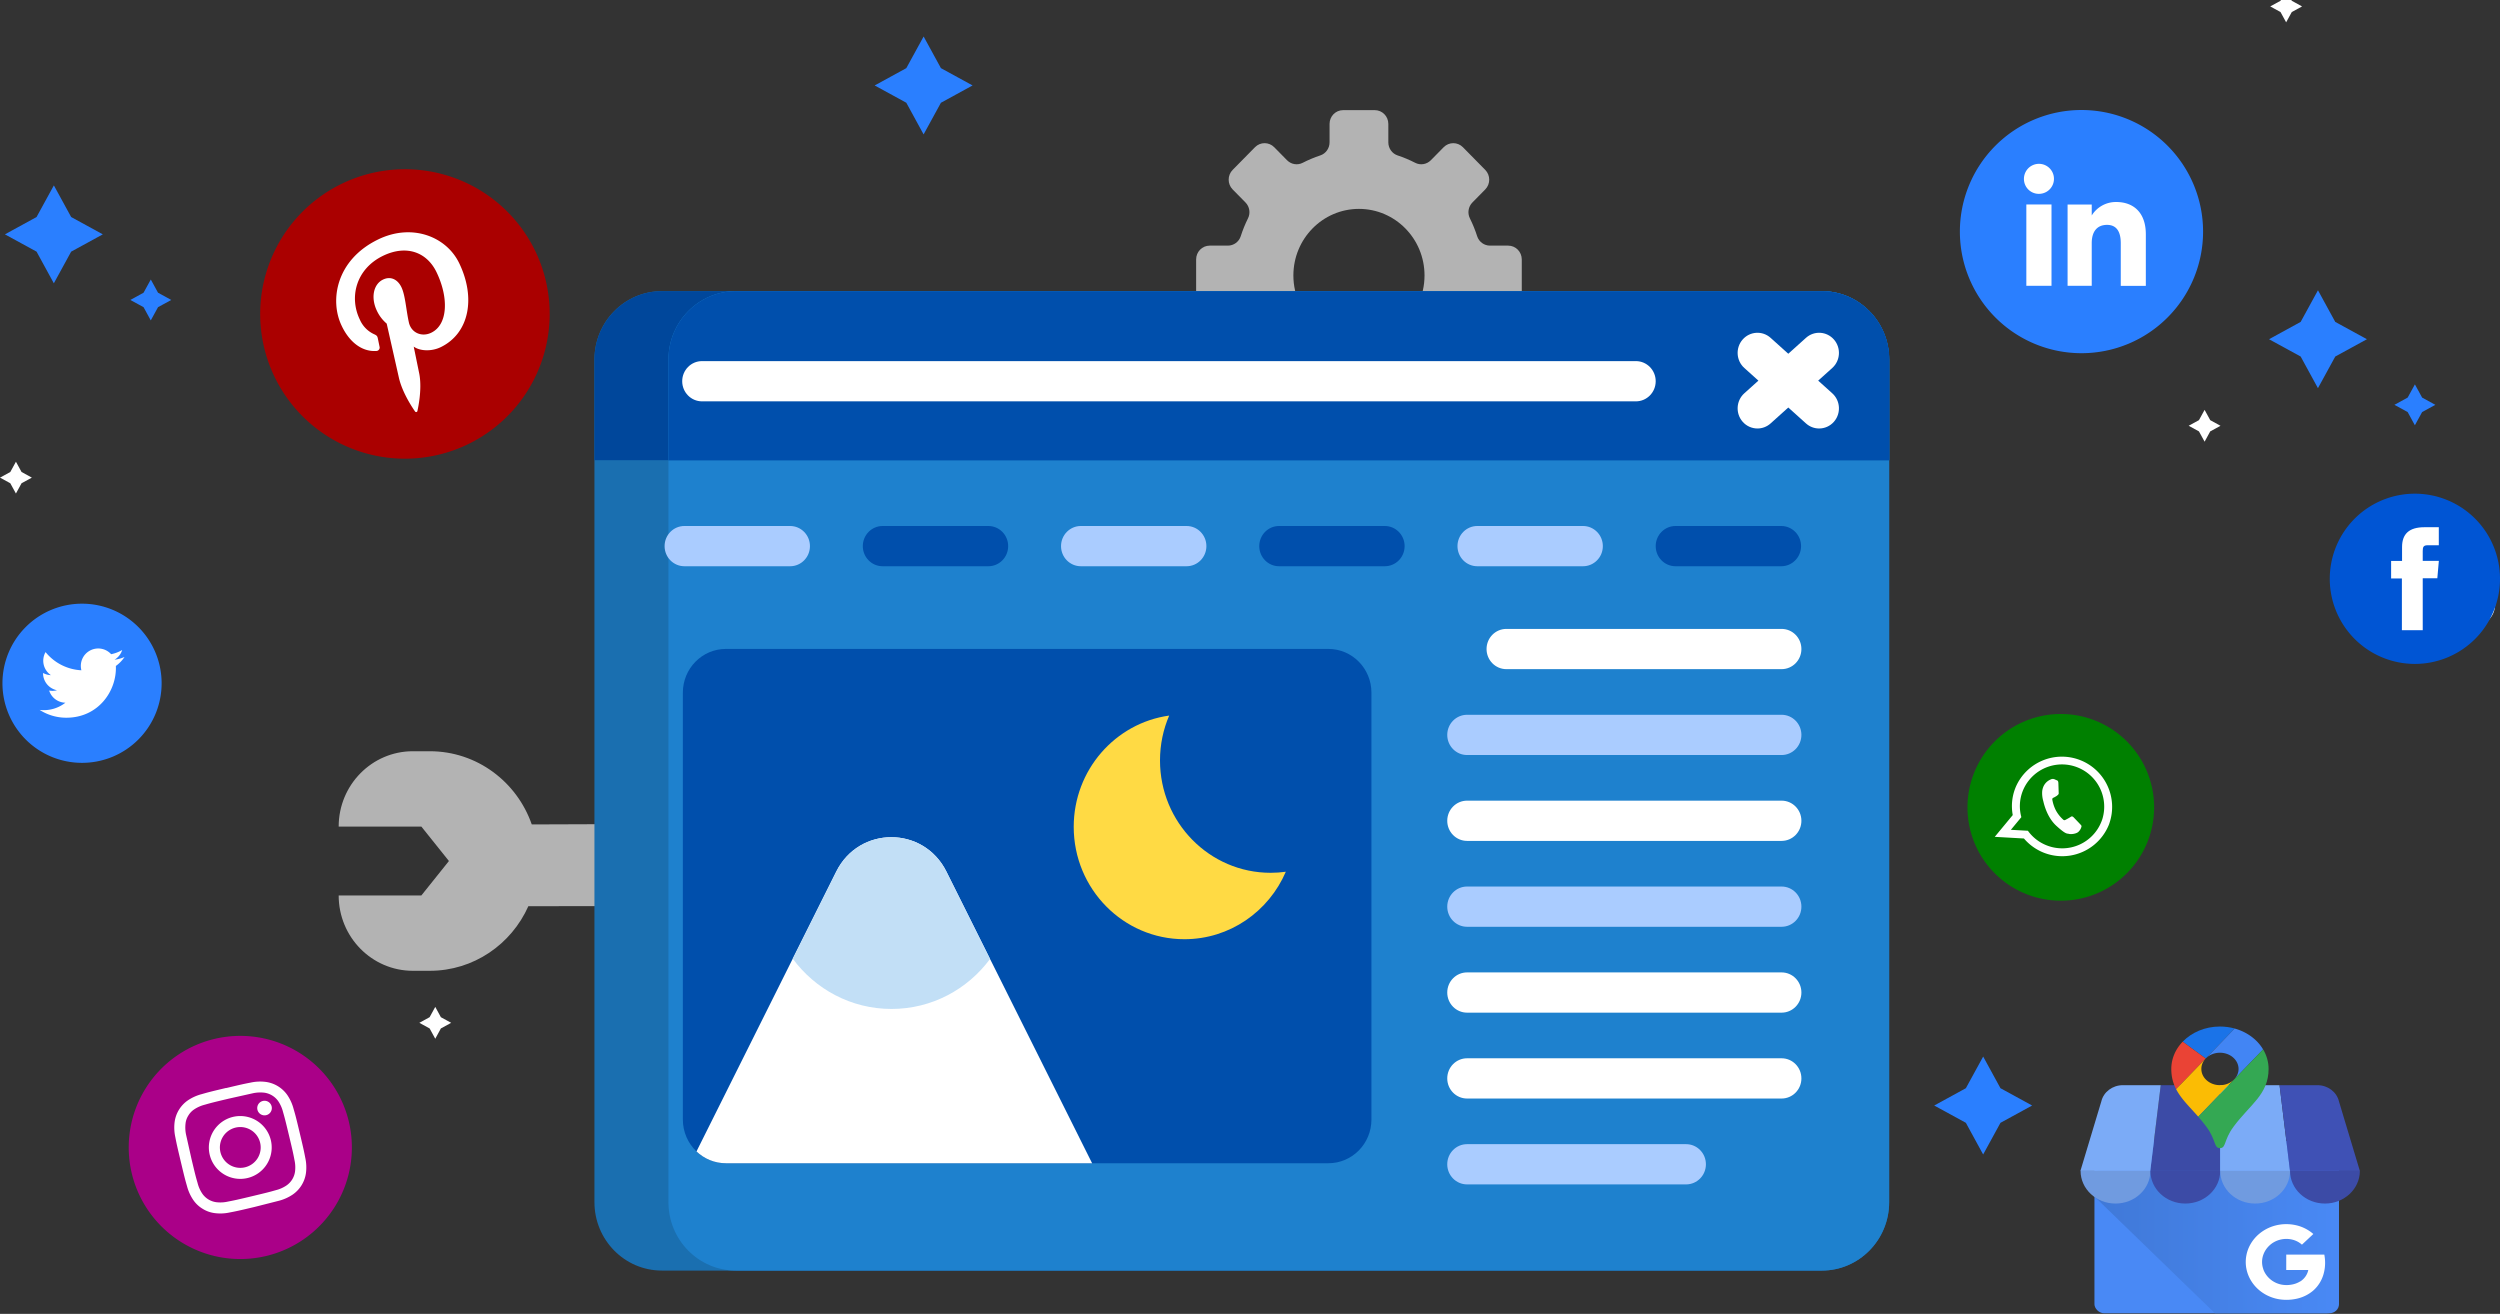 <svg xmlns="http://www.w3.org/2000/svg" xmlns:svg="http://www.w3.org/2000/svg" id="Capa_1" width="1027.993" height="540.266" x="0" y="0" version="1.1" viewBox="0 0 1027.993 540.266" xml:space="preserve"><rect x="0" y="0" width="1027.993" height="540.266" fill="#333333" stroke="none"/><defs id="defs2267"><linearGradient id="a" x1="46.87" x2="854.483" y1="666.055" y2="666.055" gradientTransform="scale(1.151,0.868)" gradientUnits="userSpaceOnUse"><stop id="stop1225" offset=".03" stop-color="#4079d8"/><stop id="stop1227" offset="1" stop-color="#4989f5"/></linearGradient><linearGradient id="a-1" x1="46.87" x2="854.483" y1="666.055" y2="666.055" gradientTransform="scale(1.151,0.868)" gradientUnits="userSpaceOnUse"><stop id="stop1225-6" offset=".03" stop-color="#4079d8"/><stop id="stop1227-5" offset="1" stop-color="#4989f5"/></linearGradient></defs><path style="fill:#b3b3b3;stroke-width:1.048" id="path3316" d="m 625.748,106.669 v 13.205 c 0,2.513 -1.618,4.612 -3.845,5.363 h -38.841 c 1.725,-3.611 2.699,-7.679 2.699,-11.965 0,-15.12 -12.072,-27.379 -26.962,-27.379 -14.89,0 -26.962,12.259 -26.962,27.379 0,4.286 0.974,8.354 2.699,11.965 h -32.618 c -1.081,0 -2.132,0.109 -3.16,0.304 h -1.328 c -3.085,0 -5.581,-2.534 -5.581,-5.667 v -13.205 c 0,-3.133 2.496,-5.667 5.581,-5.667 h 7.466 c 2.4,0 4.552,-1.555 5.292,-3.872 0.814,-2.546 1.821,-4.993 2.988,-7.353 1.093,-2.165 0.653,-4.807 -1.039,-6.526 l -5.281,-5.363 c -2.174,-2.208 -2.174,-5.808 0,-8.016 l 9.201,-9.343 c 2.174,-2.208 5.72,-2.208 7.894,0 l 5.281,5.363 c 1.693,1.719 4.295,2.165 6.427,1.055 2.324,-1.186 4.734,-2.208 7.241,-3.035 2.281,-0.751 3.813,-2.936 3.813,-5.373 v -7.581 c 0,-3.133 2.496,-5.667 5.581,-5.667 h 13.004 c 3.085,0 5.581,2.534 5.581,5.667 v 7.581 c 0,2.437 1.532,4.623 3.813,5.373 2.507,0.827 4.917,1.849 7.241,3.035 2.132,1.11 4.734,0.663 6.427,-1.055 l 5.281,-5.363 c 2.174,-2.208 5.72,-2.208 7.894,0 l 9.201,9.343 c 2.174,2.208 2.174,5.808 0,8.016 l -5.281,5.363 c -1.693,1.719 -2.132,4.362 -1.039,6.526 1.168,2.36 2.174,4.807 2.988,7.353 0.739,2.317 2.892,3.872 5.292,3.872 h 7.466 c 3.089,0 5.585,2.535 5.585,5.667 z"/><path style="fill:#b3b3b3;stroke-width:1.048" id="path3266-9" d="m 270.579,338.818 v 33.72 l -53.324,0.098 c -6.984,15.652 -22.485,26.552 -40.512,26.552 h -6.973 c -16.85,0 -30.508,-13.869 -30.508,-30.979 h 33.999 l 11.333,-14.162 -11.333,-14.162 h -34 c 0,-17.11 13.658,-30.979 30.508,-30.979 h 6.973 c 19.356,0 35.81,12.564 41.916,30.098 z"/><path style="fill:#1a6fb0;stroke-width:1.048" id="path2180-5" d="m 776.816,147.86 v 346.459 c 0,15.535 -12.409,28.136 -27.708,28.136 H 272.14 c -15.299,-10e-4 -27.708,-12.601 -27.708,-28.137 V 147.86 c 0,-15.535 12.409,-28.136 27.708,-28.136 h 476.968 c 15.299,0 27.708,12.6 27.708,28.136 z"/><path style="fill:#1e81ce;stroke-width:1.048" id="path2182-9" d="m 776.816,147.86 v 346.459 c 0,15.535 -12.409,28.136 -27.708,28.136 H 302.565 c -15.299,0 -27.708,-12.601 -27.708,-28.136 v -346.459 c 0,-15.535 12.409,-28.136 27.708,-28.136 h 446.543 c 15.299,0 27.708,12.6 27.708,28.136 z"/><path style="fill:#00479b;stroke-width:1.048" id="path2184-1" d="m 776.816,147.86 v 41.377 H 244.433 v -41.377 c 0,-15.535 12.409,-28.136 27.708,-28.136 h 476.968 c 15.299,0 27.708,12.6 27.708,28.136 z"/><path style="fill:#1e81ce;stroke-width:1.048" id="path2186-6" d="m 776.816,147.86 v 41.377 H 274.858 v -41.377 c 0,-15.535 12.409,-28.136 27.708,-28.136 h 446.543 c 15.299,0 27.708,12.6 27.708,28.136 z"/><g id="g2202-9" transform="matrix(1.04,0,0,1.056,244.433,50.785)"><path style="fill:#004fac" id="path2188-3" d="m 512,91.938 v 39.187 H 29.26 V 91.938 c 0,-14.713 11.934,-26.647 26.647,-26.647 h 429.446 c 14.713,0 26.647,11.933 26.647,26.647 z"/><path style="fill:#acf" id="path2190-3" d="m 77.371,156.727 h -41.8 c -4.328,0 -7.837,3.508 -7.837,7.837 0,4.329 3.509,7.837 7.837,7.837 H 77.37 c 4.328,0 7.837,-3.508 7.837,-7.837 0,-4.329 -3.508,-7.837 -7.836,-7.837 z"/><path style="fill:#004fac" id="path2192-4" d="m 155.744,156.727 h -41.799 c -4.328,0 -7.837,3.508 -7.837,7.837 0,4.329 3.509,7.837 7.837,7.837 h 41.799 c 4.328,0 7.837,-3.508 7.837,-7.837 0,-4.329 -3.508,-7.837 -7.837,-7.837 z"/><path style="fill:#acf" id="path2194-8" d="m 234.118,156.727 h -41.799 c -4.328,0 -7.837,3.508 -7.837,7.837 0,4.329 3.509,7.837 7.837,7.837 h 41.799 c 4.328,0 7.837,-3.508 7.837,-7.837 0,-4.329 -3.509,-7.837 -7.837,-7.837 z"/><path style="fill:#004fac" id="path2196-6" d="m 312.492,156.727 h -41.799 c -4.328,0 -7.837,3.508 -7.837,7.837 0,4.329 3.509,7.837 7.837,7.837 h 41.799 c 4.328,0 7.837,-3.508 7.837,-7.837 0,-4.329 -3.509,-7.837 -7.837,-7.837 z"/><path style="fill:#acf" id="path2198-2" d="m 390.866,156.727 h -41.799 c -4.328,0 -7.837,3.508 -7.837,7.837 0,4.329 3.509,7.837 7.837,7.837 h 41.799 c 4.328,0 7.837,-3.508 7.837,-7.837 0,-4.329 -3.509,-7.837 -7.837,-7.837 z"/><path style="fill:#004fac" id="path2200-1" d="M 469.239,156.727 H 427.44 c -4.328,0 -7.837,3.508 -7.837,7.837 0,4.329 3.509,7.837 7.837,7.837 h 41.799 c 4.328,0 7.837,-3.508 7.837,-7.837 0,-4.329 -3.508,-7.837 -7.837,-7.837 z"/></g><g id="g2208-5" transform="matrix(1.04,0,0,1.056,244.433,50.785)"><path style="fill:#fff" id="path2204-3" d="M 411.765,92.52 H 42.537 c -4.328,0 -7.837,3.508 -7.837,7.837 0,4.329 3.509,7.837 7.837,7.837 h 369.228 c 4.328,0 7.837,-3.508 7.837,-7.837 0,-4.329 -3.508,-7.837 -7.837,-7.837 z"/><path style="fill:#fff" id="path2206-3" d="m 489.414,105.055 -5.568,-4.931 5.568,-4.931 c 3.24,-2.87 3.54,-7.823 0.671,-11.063 -2.87,-3.242 -7.823,-3.542 -11.063,-0.671 l -6.995,6.196 -6.995,-6.196 c -3.239,-2.871 -8.194,-2.569 -11.063,0.671 -2.871,3.24 -2.57,8.194 0.671,11.063 l 5.568,4.931 -5.568,4.931 c -3.241,2.87 -3.54,7.823 -0.671,11.063 1.549,1.749 3.703,2.641 5.87,2.641 1.848,0 3.701,-0.649 5.194,-1.971 l 6.995,-6.196 6.995,6.196 c 1.491,1.322 3.346,1.971 5.194,1.971 2.165,0 4.321,-0.892 5.87,-2.641 2.867,-3.24 2.567,-8.193 -0.673,-11.063 z"/></g><path style="fill:#004fac;stroke-width:1.048" id="path2210-5" d="m 563.932,284.81 v 175.535 c 0,9.931 -7.921,17.974 -17.701,17.974 H 298.479 c -4.672,0 -8.921,-1.843 -12.083,-4.855 -3.455,-3.277 -5.607,-7.933 -5.607,-13.119 v -175.535 c 0,-9.919 7.921,-17.974 17.689,-17.974 h 247.753 c 9.779,0 17.701,8.055 17.701,17.974 z"/><g id="g2226-8" transform="matrix(1.04,0,0,1.056,244.433,50.785)"><path style="fill:#fff" id="path2212-5" d="m 360.561,212.471 h 108.813 c 4.328,0 7.837,-3.508 7.837,-7.837 0,-4.329 -3.509,-7.837 -7.837,-7.837 H 360.561 c -4.328,0 -7.837,3.508 -7.837,7.837 0,4.329 3.509,7.837 7.837,7.837 z"/><path style="fill:#acf" id="path2214-9" d="M 469.374,230.236 H 345.021 c -4.328,0 -7.837,3.508 -7.837,7.837 0,4.329 3.509,7.837 7.837,7.837 h 124.353 c 4.328,0 7.837,-3.508 7.837,-7.837 0,-4.329 -3.509,-7.837 -7.837,-7.837 z"/><path style="fill:#fff" id="path2216-6" d="M 469.374,263.675 H 345.021 c -4.328,0 -7.837,3.508 -7.837,7.837 0,4.329 3.509,7.837 7.837,7.837 h 124.353 c 4.328,0 7.837,-3.508 7.837,-7.837 0,-4.329 -3.509,-7.837 -7.837,-7.837 z"/><path style="fill:#acf" id="path2218-3" d="M 469.374,297.115 H 345.021 c -4.328,0 -7.837,3.508 -7.837,7.837 0,4.329 3.509,7.837 7.837,7.837 h 124.353 c 4.328,0 7.837,-3.508 7.837,-7.837 0,-4.329 -3.509,-7.837 -7.837,-7.837 z"/><path style="fill:#fff" id="path2220-9" d="M 469.374,330.554 H 345.021 c -4.328,0 -7.837,3.508 -7.837,7.837 0,4.329 3.509,7.837 7.837,7.837 h 124.353 c 4.328,0 7.837,-3.508 7.837,-7.837 0,-4.329 -3.509,-7.837 -7.837,-7.837 z"/><path style="fill:#fff" id="path2222-4" d="M 469.374,363.994 H 345.021 c -4.328,0 -7.837,3.508 -7.837,7.837 0,4.329 3.509,7.837 7.837,7.837 h 124.353 c 4.328,0 7.837,-3.508 7.837,-7.837 0,-4.329 -3.509,-7.837 -7.837,-7.837 z"/><path style="fill:#acf" id="path2224-2" d="m 431.62,397.433 h -86.599 c -4.328,0 -7.837,3.508 -7.837,7.837 0,4.329 3.509,7.837 7.837,7.837 h 86.599 c 4.328,0 7.837,-3.508 7.837,-7.837 0,-4.329 -3.509,-7.837 -7.837,-7.837 z"/></g><path style="fill:#fff;stroke-width:1.048" id="path2228-1" d="M 449.07,478.319 H 298.479 c -4.672,0 -8.921,-1.843 -12.083,-4.855 l 38.845,-77.787 0.728,-1.468 17.907,-35.837 c 9.399,-18.823 35.879,-18.823 45.278,0 l 17.95,35.948 0.684,1.357 z"/><path style="fill:#ffda44;stroke-width:1.048" id="path2230-1" d="m 528.726,358.457 c -7.013,16.335 -23.058,27.746 -41.719,27.746 -25.126,0 -45.497,-20.685 -45.497,-46.2 0,-23.361 17.083,-42.678 39.256,-45.764 -2.43,5.648 -3.777,11.899 -3.777,18.454 0,25.514 20.37,46.2 45.497,46.2 2.12,0 4.198,-0.148 6.24,-0.436 z"/><path style="fill:#c2dff6;stroke-width:1.048" id="path2232-7" d="m 407.105,394.32 c -9.236,12.479 -23.948,20.556 -40.518,20.556 -16.625,0 -31.37,-8.121 -40.616,-20.667 l 17.907,-35.837 c 9.399,-18.823 35.879,-18.823 45.278,0 z"/><path id="path17441" d="M 855.889,145.234 A 50.008,50.008 0 0 1 805.897,95.227 v 0 c 0,-6.566 1.293,-13.067 3.807,-19.133 2.513,-6.066 6.196,-11.578 10.839,-16.22 4.643,-4.642 10.155,-8.324 16.221,-10.837 a 50,50 0 0 1 19.134,-3.803 v 0 c 6.566,0 13.068,1.293 19.134,3.806 a 49.985,49.985 0 0 1 16.221,10.839 49.992,49.992 0 0 1 10.839,16.221 c 2.513,6.066 3.806,12.568 3.806,19.134 v 0 c 0,6.567 -1.293,13.07 -3.807,19.136 a 50.015,50.015 0 0 1 -27.064,27.06 50.015,50.015 0 0 1 -19.137,3.804 z" class="I" style="fill:#2a7fff;stroke-width:.764"/><path id="path17443" d="m 843.575,84.088 h -10.351 v 33.43 h 10.351 z m -5.225,-4.377 c 1.224,0.012 2.422,-0.339 3.446,-1.011 a 6.173,6.173 0 0 0 2.3,-2.757 c 0.477,-1.127 0.607,-2.37 0.377,-3.571 a 6.173,6.173 0 0 0 -1.675,-3.176 6.165,6.165 0 0 0 -3.16,-1.707 c -1.199,-0.244 -2.443,-0.125 -3.574,0.341 -1.131,0.465 -2.099,1.256 -2.78,2.273 -0.681,1.017 -1.045,2.212 -1.045,3.435 a 6.127,6.127 0 0 0 0.448,2.358 6.112,6.112 0 0 0 1.321,2.004 6.127,6.127 0 0 0 1.99,1.341 c 0.746,0.311 1.545,0.471 2.353,0.471 z m 21.765,20.26 c 0,-4.706 2.162,-7.502 6.303,-7.502 3.82,0 5.638,2.689 5.638,7.502 v 17.571 h 10.306 V 96.35 c 0,-8.953 -5.08,-13.285 -12.162,-13.285 -2.017,-0.028 -4.006,0.467 -5.773,1.438 a 11.65,11.65 0 0 0 -4.311,4.101 v -4.5 h -9.931 v 33.43 h 9.931 z" class="B" style="fill:#fff;stroke-width:.764"/><path id="path17519" fill="green" d="m 833.686,367.826 c -4.71,-1.797 -9.01,-4.504 -12.67,-7.965 -3.66,-3.461 -6.6,-7.61 -8.66,-12.209 -2.05,-4.598 -3.18,-9.557 -3.32,-14.592 a 38.31,38.31 0 0 1 2.51,-14.754 v 0 a 38.33,38.33 0 0 1 7.96,-12.693 38.49,38.49 0 0 1 12.22,-8.674 38.37,38.37 0 0 1 14.61,-3.332 c 5.04,-0.139 10.06,0.717 14.77,2.519 v 0 c 9.5,3.632 17.17,10.889 21.32,20.175 4.16,9.287 4.45,19.842 0.82,29.345 v 0 a 38.34,38.34 0 0 1 -7.96,12.695 c -3.46,3.667 -7.62,6.615 -12.22,8.676 a 38.35,38.35 0 0 1 -14.61,3.331 38.34,38.34 0 0 1 -14.77,-2.522 z"/><path id="path17521" fill-rule="evenodd" d="m 867.396,338.466 a 20.62,20.62 0 0 0 -0.81,-15.356 c -2.23,-4.824 -6.24,-8.6 -11.19,-10.544 a 20.67,20.67 0 0 0 -15.38,0.109 c -4.92,2.013 -8.87,5.846 -11.04,10.701 -0.12,0.28 -0.24,0.56 -0.34,0.84 -1.34,3.485 -1.68,7.271 -1,10.94 l -7.4,8.95 12,0.68 c 2.32,2.723 5.3,4.799 8.65,6.026 3.36,1.227 6.98,1.563 10.5,0.976 3.53,-0.587 6.84,-2.078 9.62,-4.327 a 20.76,20.76 0 0 0 6.23,-8.505 c 0.05,-0.13 0.11,-0.32 0.16,-0.49 z m -25.62,9.22 c -3.18,-1.206 -5.93,-3.321 -7.91,-6.08 l -7,-0.39 4.31,-5.21 c -0.97,-3.505 -0.78,-7.227 0.52,-10.62 a 16.99,16.99 0 0 1 0.68,-1.53 17.34,17.34 0 0 1 9.32,-8.389 c 4.04,-1.539 8.51,-1.516 12.53,0.066 4.03,1.582 7.32,4.608 9.23,8.486 1.91,3.878 2.31,8.331 1.11,12.487 -0.13,0.449 -0.28,0.889 -0.46,1.32 a 17.34,17.34 0 0 1 -9.13,9.532 17.33,17.33 0 0 1 -13.2,0.328 z m 13.52,-8.86 -2.65,-2.77 c -0.37,-0.32 -0.66,-0.52 -1.16,-0.17 -0.5,0.35 -1.81,1.06 -2.2,1.26 -0.39,0.2 -0.68,0.14 -1.07,-0.27 -1.18,-1.086 -2.17,-2.368 -2.92,-3.79 -0.67,-1.342 -1.13,-2.774 -1.39,-4.25 -0.09,-0.57 0.25,-0.73 0.58,-0.87 0.33,-0.14 0.68,-0.37 1,-0.55 l 0.25,-0.16 c 0.18,-0.138 0.36,-0.288 0.52,-0.45 a 0.84,0.84 0 0 0 0.24,-0.38 0.86,0.86 0 0 0 0.03,-0.45 l -0.13,-4 c -0.04,-1 -0.49,-1.08 -0.77,-1.18 -0.28,-0.1 -0.57,-0.27 -0.88,-0.39 a 1.83,1.83 0 0 0 -1.49,0.1 5.65,5.65 0 0 0 -1.93,1.31 5.54,5.54 0 0 0 -1.22,1.98 c -0.2,0.543 -0.33,1.112 -0.37,1.69 a 11.68,11.68 0 0 0 0.45,3.9 c 0.11,0.39 1.28,6.45 5.36,10.17 4.08,3.72 4.34,3.09 5.24,3.34 0.9,0.25 3.23,-0.06 4,-1 a 4.08,4.08 0 0 0 1.13,-2.13 c 0.03,-0.28 -0.24,-0.52 -0.62,-0.94 z" class="B" style="fill:#fff"/><path id="path17531" fill="#59f" d="m 982.313,230.969 4.61,-0.92 7.29,-16 -1.83,-9.21 c 0,0 7,-1.85 8.6,10.37 1.6,12.22 1.85,9 1.85,9 0,0 11.64,-3.95 16.66,-1.87 5.41,2.23 4.5,15.73 6.28,23.85 0.89,4.09 -0.87,8.41 -4.49,10.13 a 6.76,6.76 0 0 1 -1.59,0.55 c -3.78,0.75 -23.68,1.5 -23.68,1.5 l -8,1.58 z m -10.83,2 6.21,29.07 7.9,-1.56 -6.13,-29 z" style="fill:#fff"/><path id="path17533" fill="#0055d4" d="m 992.993,272.999 a 35,35 0 0 1 -24.75,-10.251 c -6.56,-6.564 -10.25,-15.466 -10.25,-24.749 v 0 c 0,-9.283 3.69,-18.185 10.25,-24.749 6.56,-6.564 15.47,-10.251 24.75,-10.251 v 0 a 35.02,35.02 0 0 1 24.75,10.251 c 6.56,6.564 10.25,15.466 10.25,24.749 v 0 c 0,9.283 -3.69,18.185 -10.25,24.749 -6.57,6.564 -15.47,10.251 -24.75,10.251 z"/><path id="path17535" d="m 987.653,259.139 h 8.57 v -21.35 h 6 l 0.63,-7.15 h -6.63 v -4.08 c 0,-1.68 0.34,-2.35 2,-2.35 h 4.61 v -7.42 h -5.9 c -6.35,0 -9.21,2.8 -9.21,8.14 v 5.71 h -4.5 v 7.23 h 4.43 z" class="B" style="fill:#fff"/><path id="path17539" d="m 940.065,-3.906 2.31,4.23 4.23,2.32 -4.23,2.31 -2.32,4.23 -2.31,-4.23 -4.23,-2.31 4.23,-2.32 z m -33.539,172.44 2.31,4.23 4.23,2.32 -4.23,2.31 -2.31,4.23 -2.32,-4.23 -4.23,-2.32 4.23,-2.31 z" class="D" style="fill:#fff"/><path id="path17437" fill="#a00" d="m 192.53,182.621 a 59.54,59.54 0 0 1 -45.47,2.724 c -14.91,-5.155 -27.17,-16.023 -34.08,-30.214 v 0 c -6.9,-14.196 -7.88,-30.552 -2.72,-45.47 5.15,-14.918 16.03,-27.177 30.22,-34.08 v 0 c 7.03,-3.419 14.66,-5.42 22.46,-5.889 a 59.55,59.55 0 0 1 23.01,3.157 59.53,59.53 0 0 1 20.05,11.721 59.65,59.65 0 0 1 14.03,18.501 v 0 c 6.9,14.196 7.88,30.552 2.72,45.47 -5.15,14.918 -16.02,27.177 -30.22,34.08 z"/><path id="path17439" d="m 154.68,144.321 c 0.22,0.006 0.44,-0.04 0.64,-0.136 a 1.44,1.44 0 0 0 0.51,-0.412 c 0.13,-0.175 0.23,-0.38 0.27,-0.598 0.04,-0.218 0.02,-0.442 -0.04,-0.654 l -0.68,-3.3 c -0.2,-1 -0.45,-1.31 -1.51,-1.78 -2.64,-1.201 -4.74,-3.339 -5.89,-6 -4.49,-9.22 -1.6,-20.84 9.47,-26.23 9.8,-4.76 18.1,-1.39 22,6.61 5.12,10.53 4.78,21.68 -2.14,25 -3.82,1.86 -8.21,0.09 -9.18,-4.23 -1.15,-5.16 -1.46,-11.18 -3.08,-14.52 -1.45,-3 -4.27,-4.71 -7.59,-3.09 -3.91,1.9 -5.08,7.46 -2.45,12.88 a 15.64,15.64 0 0 0 4,5.21 l 5,22.18 c 1.47,6.58 6.18,13.24 6.64,13.92 0.06,0.097 0.14,0.173 0.25,0.218 0.1,0.046 0.21,0.058 0.33,0.034 a 0.5,0.5 0 0 0 0.28,-0.163 c 0.08,-0.083 0.13,-0.187 0.14,-0.299 0.13,-0.64 2,-8.65 0.78,-15.15 l -2.31,-11.29 c 2.44,1.81 7.18,2.13 11.13,0.22 11.73,-5.71 14.49,-20.28 7.53,-34.61 -5.27,-10.83 -19.34,-16.45 -33.29,-9.67 -17.35,8.43 -20,25.12 -15,35.49 2.97,6.34 8.07,10.75 14.19,10.37 z" class="B" style="fill:#fff"/><path id="path17523" d="m 33.73,313.681 a 32.72,32.72 0 0 1 -12.524,-2.492 c -3.97,-1.645 -7.578,-4.056 -10.616,-7.095 a 32.73,32.73 0 0 1 -7.092,-10.619 c -1.644,-3.97 -2.489,-8.226 -2.488,-12.524 v 0 c 0,-8.678 3.447,-17 9.583,-23.137 6.136,-6.137 14.459,-9.583 23.137,-9.583 v 0 c 4.298,0 8.554,0.847 12.525,2.491 3.971,1.644 7.579,4.056 10.619,7.095 3.04,3.039 5.45,6.648 7.095,10.619 1.645,3.971 2.491,8.227 2.491,12.525 v 0 a 32.72,32.72 0 0 1 -2.492,12.524 c -1.645,3.97 -4.056,7.578 -7.095,10.616 a 32.71,32.71 0 0 1 -10.619,7.092 c -3.97,1.644 -8.226,2.489 -12.524,2.488 z" class="I" style="fill:#2a7fff"/><path id="path17525" d="m 16.3,291.911 c 3.28,2.109 7.1,3.224 11,3.21 13.29,0 20.79,-11.21 20.34,-21.28 1.404,-1.007 2.614,-2.261 3.57,-3.7 a 14.47,14.47 0 0 1 -4.11,1.13 c 1.501,-0.907 2.621,-2.328 3.15,-4 a 14.38,14.38 0 0 1 -4.55,1.73 7.16,7.16 0 0 0 -4.099,-2.246 7.15,7.15 0 0 0 -4.611,0.761 c -1.409,0.763 -2.521,1.975 -3.16,3.445 -0.639,1.47 -0.764,3.11 -0.36,4.66 -2.844,-0.143 -5.626,-0.883 -8.166,-2.172 a 20.31,20.31 0 0 1 -6.574,-5.308 7.16,7.16 0 0 0 -0.754,5.173 c 0.41,1.758 1.469,3.296 2.964,4.307 -1.136,-0.037 -2.247,-0.345 -3.24,-0.9 a 7.17,7.17 0 0 0 5.74,7.11 c -1.054,0.281 -2.158,0.322 -3.23,0.12 0.453,1.426 1.34,2.675 2.538,3.572 a 7.17,7.17 0 0 0 4.142,1.428 14.37,14.37 0 0 1 -10.59,2.96 z" class="B" style="fill:#fff"/><path id="path17527" fill="#a08" d="m 109.44,516.461 a 45.88,45.88 0 0 1 -55.26,-34 v 0 a 45.88,45.88 0 0 1 5.556,-34.671 c 6.376,-10.363 16.608,-17.769 28.444,-20.589 v 0 a 45.88,45.88 0 0 1 34.671,5.556 c 10.364,6.376 17.77,16.608 20.589,28.444 v 0 c 2.819,11.837 0.821,24.308 -5.556,34.671 -6.377,10.363 -16.607,17.769 -28.444,20.589 z"/><path id="path17529" d="m 94.03,451.771 9.92,-2.22 c 1.559,-0.341 3.164,-0.422 4.75,-0.24 1.151,0.161 2.256,0.558 3.246,1.168 a 8.42,8.42 0 0 1 2.504,2.372 14.2,14.2 0 0 1 1.92,4.35 c 0.73,2.55 0.94,3.32 2.5,9.85 1.56,6.53 1.72,7.31 2.21,9.92 a 13.92,13.92 0 0 1 0.24,4.75 8.32,8.32 0 0 1 -1.16,3.25 c -0.61,0.991 -1.421,1.842 -2.38,2.5 -1.324,0.887 -2.793,1.537 -4.34,1.92 -2.55,0.73 -3.32,0.94 -9.85,2.5 -6.53,1.56 -7.32,1.71 -9.93,2.21 a 13.86,13.86 0 0 1 -4.74,0.24 8.32,8.32 0 0 1 -3.25,-1.16 c -0.991,-0.61 -1.842,-1.421 -2.5,-2.38 -0.887,-1.324 -1.537,-2.793 -1.92,-4.34 -0.74,-2.55 -0.95,-3.32 -2.5,-9.85 l -2.22,-9.93 c -0.345,-1.556 -0.422,-3.158 -0.23,-4.74 a 7.65,7.65 0 0 1 1.16,-3.25 c 0.596,-0.998 1.405,-1.852 2.37,-2.5 a 14.12,14.12 0 0 1 4.35,-1.93 c 2.55,-0.73 3.32,-0.94 9.85,-2.49 z m -1.05,-4.41 c -6.65,1.58 -7.47,1.81 -10.05,2.55 a 18.55,18.55 0 0 0 -5.67,2.55 c -1.476,1.015 -2.724,2.328 -3.662,3.853 a 12.85,12.85 0 0 0 -1.788,5.007 c -0.264,2.07 -0.173,4.17 0.27,6.21 0.51,2.64 0.68,3.48 2.26,10.13 1.58,6.65 1.81,7.47 2.55,10.05 a 18.55,18.55 0 0 0 2.55,5.67 c 1.005,1.486 2.323,2.735 3.86,3.66 a 12.19,12.19 0 0 0 5,1.79 18.08,18.08 0 0 0 6.21,-0.28 c 2.64,-0.5 3.48,-0.67 10.13,-2.25 l 10.05,-2.55 a 18.55,18.55 0 0 0 5.67,-2.55 c 1.474,-1.018 2.719,-2.331 3.658,-3.856 0.939,-1.525 1.548,-3.23 1.792,-5.004 a 18.14,18.14 0 0 0 -0.28,-6.22 c -0.5,-2.63 -0.67,-3.47 -2.25,-10.12 -1.58,-6.65 -1.81,-7.47 -2.55,-10 a 18.55,18.55 0 0 0 -2.55,-5.67 c -1.018,-1.474 -2.331,-2.719 -3.856,-3.658 -1.525,-0.939 -3.23,-1.548 -5.004,-1.792 -2.074,-0.265 -4.177,-0.173 -6.22,0.27 -2.63,0.51 -3.47,0.68 -10.12,2.26 m 2.84,11.85 c -2.487,0.59 -4.743,1.904 -6.483,3.776 -1.74,1.872 -2.885,4.218 -3.292,6.741 a 12.91,12.91 0 0 0 5.979,13.054 c 2.176,1.341 4.701,2.006 7.255,1.912 2.554,-0.094 5.023,-0.945 7.094,-2.443 a 12.91,12.91 0 0 0 4.54,-5.972 c 0.89,-2.396 1.049,-5.002 0.457,-7.488 a 12.93,12.93 0 0 0 -5.794,-8.005 c -2.915,-1.796 -6.424,-2.362 -9.756,-1.575 z m 4.93,20.73 a 8.4,8.4 0 0 1 -4.863,-0.296 c -1.555,-0.578 -2.905,-1.604 -3.878,-2.948 a 8.38,8.38 0 0 1 -1.586,-4.606 c -0.061,-1.658 0.37,-3.298 1.24,-4.711 a 8.38,8.38 0 0 1 3.649,-3.228 8.39,8.39 0 0 1 10.639,12.027 8.39,8.39 0 0 1 -5.201,3.762 z m 10.95,-25.03 c 0.133,0.576 0.092,1.179 -0.117,1.732 a 2.99,2.99 0 0 1 -1.057,1.378 3,3 0 0 1 -3.322,0.118 c -0.503,-0.31 -0.904,-0.762 -1.152,-1.299 a 3,3 0 0 1 -0.239,-1.72 c 0.091,-0.584 0.353,-1.128 0.753,-1.564 a 3,3 0 0 1 1.494,-0.885 3.01,3.01 0 0 1 1.18,-0.051 3.02,3.02 0 0 1 1.109,0.409 2.99,2.99 0 0 1 0.864,0.805 c 0.232,0.323 0.398,0.689 0.487,1.077" class="B" style="fill:#fff"/><path id="path17543" fill="#59f" d="m 62.01,114.931 2.97,5.43 5.44,2.98 -5.44,2.97 -2.98,5.44 -2.97,-5.44 -5.44,-2.97 5.44,-2.98 z" style="fill:#2a7fff"/><path id="path17545" d="m 6.55,189.851 2.31,4.23 4.24,2.32 -4.24,2.31 -2.31,4.23 -2.32,-4.23 -4.23,-2.31 4.24,-2.32 z m 172.43,224.18 2.31,4.24 4.23,2.31 -4.23,2.31 -2.31,4.24 -2.32,-4.24 -4.23,-2.31 4.23,-2.32 z" class="D" style="fill:#fff"/><path id="path17549" fill="#59f" d="m 22.15,76.231 7.11,13.01 13.02,7.12 -13.02,7.12 -7.12,13.01 -7.11,-13.02 -13.01,-7.11 13.01,-7.12 z" style="fill:#2a7fff"/><path id="path17543-7" fill="#59f" d="m 993.003,158.056 2.97,5.43 5.44,2.98 -5.44,2.97 -2.98,5.44 -2.97,-5.44 -5.44,-2.97 5.44,-2.98 z" style="fill:#2a7fff"/><path id="path17549-9" fill="#59f" d="m 953.143,119.356 7.11,13.01 13.02,7.12 -13.02,7.12 -7.12,13.01 -7.11,-13.02 -13.01,-7.11 13.01,-7.12 z" style="fill:#2a7fff"/><path id="path17543-9" fill="#59f" d="m 875.79,473.156 2.97,5.43 5.44,2.98 -5.44,2.97 -2.98,5.44 -2.97,-5.44 -5.44,-2.97 5.44,-2.98 z" style="fill:#fff"/><path id="path17549-1" fill="#59f" d="m 815.477,434.456 7.11,13.01 13.02,7.12 -13.02,7.12 -7.12,13.01 -7.11,-13.02 -13.01,-7.11 13.01,-7.12 z" style="fill:#2a7fff"/><path id="path17549-1-4" fill="#59f" d="m 379.793,15.007 7.11,13.01 13.02,7.12 -13.02,7.12 -7.12,13.01 -7.11,-13.02 -13.01,-7.11 13.01,-7.12 z" style="fill:#2a7fff"/><g id="g1256" fill="none" fill-rule="evenodd" transform="matrix(0.108,0,0,0.101,855.458,446.177)"><g id="g1244" fill-rule="nonzero"><rect id="rect1230" width="931" height="696.14" x="53.45" y="232.98" fill="#4989f5" rx="36.88"/><path id="path1232" fill="url(#a)" d="M 936.81,227.75 H 100.06 c -25.92,0 -46.09,200.6 -46.09,226.52 L 512.2,929.12 h 424.61 c 26,-0.071 47.059,-21.13 47.13,-47.13 V 274.87 c -0.077,-25.996 -21.134,-47.049 -47.13,-47.12 z" style="fill:url(#a)"/><path id="path1234" fill="#3c4ba6" d="m 266.03,349.56 h 266 V 0.44 H 305.86 Z"/><path id="path1236" fill="#7babf7" d="m 798.03,349.56 h -266 V 0.44 H 758.2 Z m 186.42,-282.94 0.33,1.19 C 984.7,67.39 984.54,67 984.45,66.62 Z"/><path id="path1238" fill="#3f51b5" d="m 984.78,67.8 -0.33,-1.19 C 976.017,27.993 941.837,0.455 902.31,0.43 H 758.2 L 798,349.56 h 266 z"/><path id="path1240" fill="#7babf7" d="m 79.61,66.62 -0.33,1.19 c 0.08,-0.42 0.24,-0.81 0.33,-1.19 z"/><path id="path1242" fill="#7babf7" d="M 79.27,67.8 79.6,66.61 C 88.033,27.993 122.213,0.455 161.74,0.43 H 305.86 L 266,349.56 H 0 Z"/></g><path id="path1246" fill="#709be0" d="m 266.48,349.47 c 0,73.412 -59.513,132.925 -132.925,132.925 C 60.143,482.395 0.63,422.882 0.63,349.47 Z"/><path id="path1248" fill="#3c4ba6" d="m 532.33,349.47 c 0,73.412 -59.513,132.925 -132.925,132.925 -73.412,0 -132.925,-59.513 -132.925,-132.925 z"/><path id="path1250" fill="#709be0" d="m 798.18,349.47 c 0,73.412 -59.513,132.925 -132.925,132.925 -73.412,0 -132.925,-59.513 -132.925,-132.925 z"/><path id="path1252" fill="#3c4ba6" d="m 1064,349.47 c 0,73.412 -59.513,132.925 -132.925,132.925 -73.412,0 -132.925,-59.513 -132.925,-132.925 z"/><path id="path1254" fill="#fff" fill-rule="nonzero" d="m 931.08,709.6 c -0.47,-6.33 -1.25,-12.11 -2.36,-19.49 h -145 c 0,20.28 0,42.41 -0.08,62.7 h 84 a 73.05,73.05 0 0 1 -30.75,46.89 c 0,0 0,-0.35 -0.06,-0.36 a 88,88 0 0 1 -34,13.27 99.85,99.85 0 0 1 -36.79,-0.16 91.9,91.9 0 0 1 -34.31,-14.87 95.72,95.72 0 0 1 -33.73,-43.1 c -0.52,-1.35 -1,-2.71 -1.49,-4.09 v -0.15 l 0.13,-0.1 A 93,93 0 0 1 696.59,690.3 96.27,96.27 0 0 1 718.9,654 c 23.587,-24.399 58.829,-33.576 91.32,-23.78 a 83,83 0 0 1 33.23,19.56 l 28.34,-28.34 c 5,-5.05 10.19,-9.94 15,-15.16 a 149.78,149.78 0 0 0 -49.64,-30.74 156.08,156.08 0 0 0 -103.83,-0.91 c -1.173,0.4 -2.34,0.817 -3.5,1.25 A 155.18,155.18 0 0 0 646,651 152.61,152.61 0 0 0 632.58,689.78 c -16.052,79.772 32.623,158.294 111.21,179.4 25.69,6.88 53,6.71 78.89,0.83 a 139.88,139.88 0 0 0 63.14,-32.81 c 18.64,-17.15 32,-40 39,-64.27 a 179,179 0 0 0 6.26,-63.33 z"/></g><path id="path13786" fill="#1a73e8" d="m 918.884,422.914 c -1.901,-0.523 -3.938,-0.809 -6.042,-0.809 -6.144,0 -11.644,2.418 -15.321,6.227 l 9.448,6.927 z" style="stroke-width:1.057"/><path id="path13788" fill="#ea4335" d="m 897.52,428.331 a 19.932,17.382 0 0 0 -4.685,11.21 c 0,3.276 0.747,5.94 1.98,8.319 l 12.153,-12.601 z" style="stroke-width:1.057"/><path id="path13790" fill="#4285f4" d="m 912.841,432.88 a 7.654,6.675 0 0 1 5.839,10.983 l 11.904,-12.345 a 20.01,17.45 0 0 0 -11.711,-8.595 l -11.893,12.345 a 7.627,6.651 0 0 1 5.861,-2.388" style="stroke-width:1.057"/><path id="path13792" fill="#fbbc04" d="m 912.841,446.221 c -4.221,0 -7.649,-2.99 -7.649,-6.671 a 7.581,6.611 0 0 1 1.788,-4.283 l -12.164,12.601 c 2.082,4.016 5.533,7.243 9.086,11.308 l 14.778,-15.315 a 7.64,6.663 0 0 1 -5.839,2.358" style="stroke-width:1.057"/><path id="path13794" fill="#34a853" d="m 918.386,463.352 c 6.676,-9.098 14.45,-13.233 14.45,-23.811 0,-2.901 -0.815,-5.635 -2.252,-8.042 l -26.67,27.679 c 1.132,1.293 2.274,2.664 3.383,4.184 4.051,5.467 2.931,8.743 5.545,8.743 2.614,0 1.494,-3.286 5.545,-8.753" style="stroke-width:1.057"/></svg>